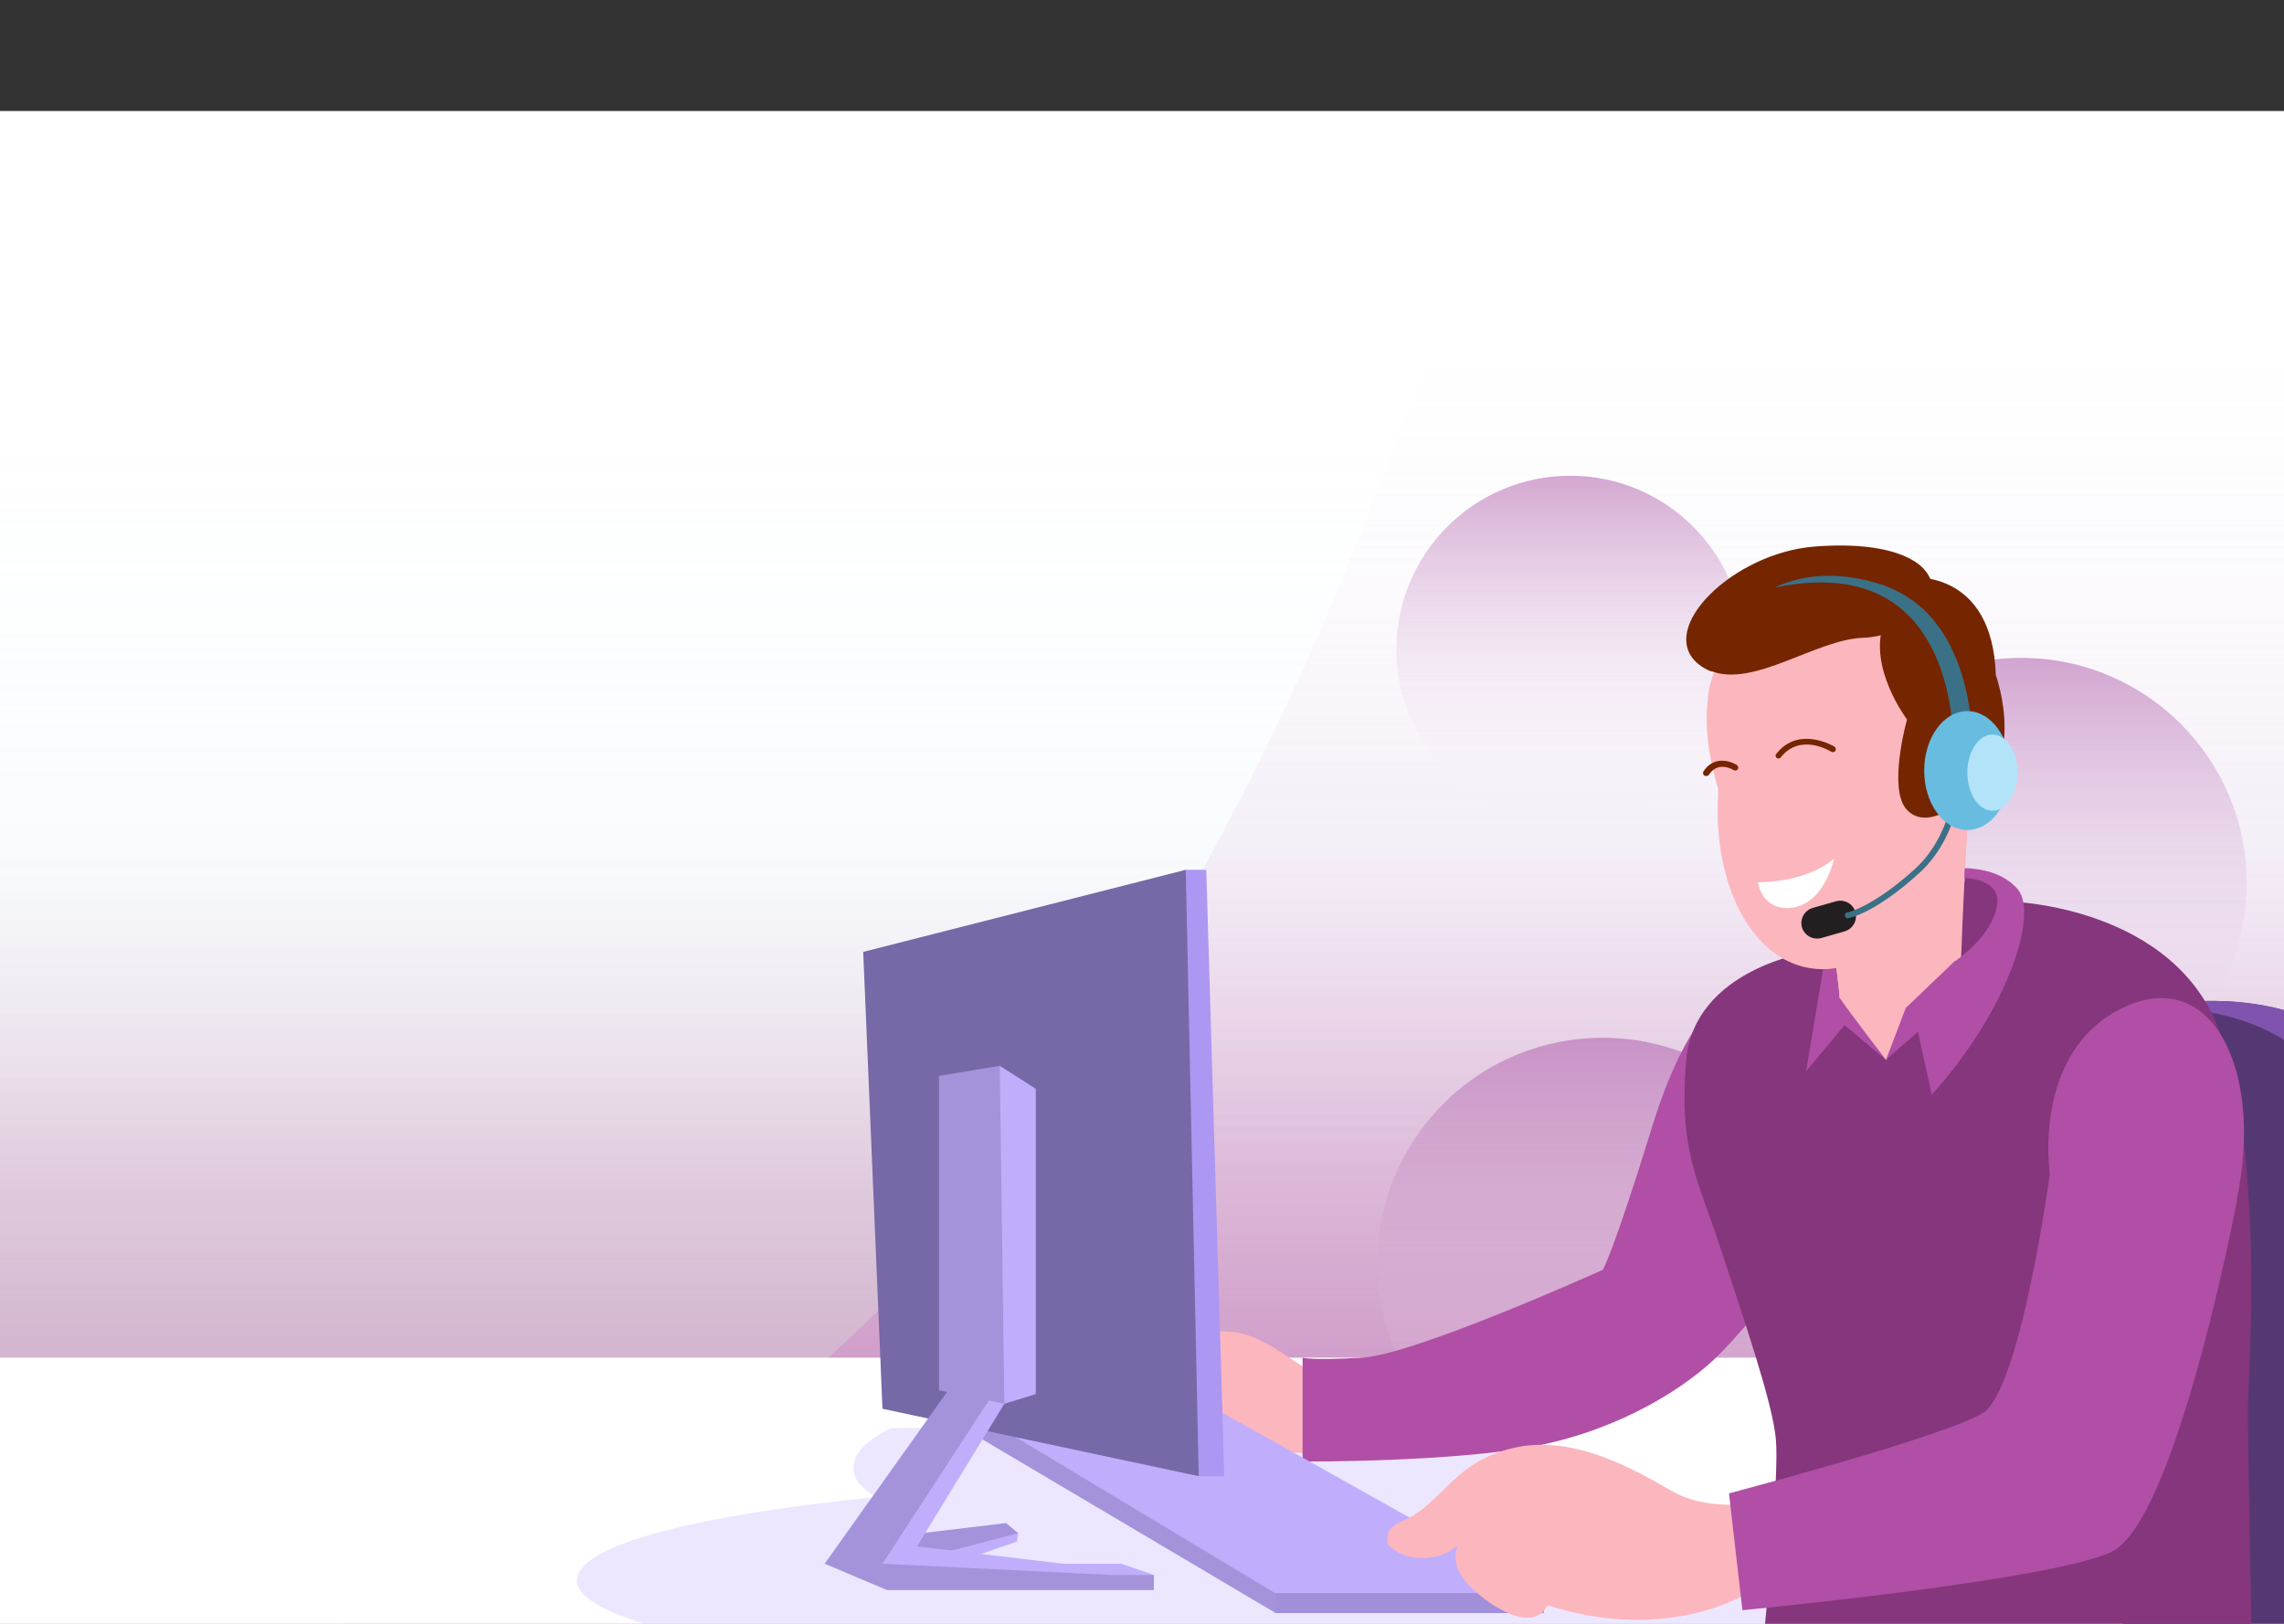 <svg width="1440" height="1024" viewBox="0 0 1440 1024" fill="none" xmlns="http://www.w3.org/2000/svg">
<rect x="0" y="0" width="1440" height="1024" fill="#333333" stroke="none"/>
<path d="M-0.843 70H1440V1024.4H-0.843V70Z" fill="white"/>
<path opacity="0.5" d="M-1 0H1440V1024H-1V0Z" fill="url(#paint0_linear_197_2226)"/>
<path opacity="0.5" d="M211.481 1024.4H1440V70H943.786C908.399 214.982 715.089 906.354 211.745 1024.4H211.481Z" fill="url(#paint1_linear_197_2226)"/>
<path opacity="0.5" d="M1274.42 699.048C1195.95 699.048 1132.34 635.438 1132.34 556.971C1132.34 478.504 1195.95 414.894 1274.42 414.894C1352.89 414.894 1416.5 478.504 1416.5 556.971C1416.5 635.438 1352.89 699.048 1274.42 699.048Z" fill="url(#paint2_linear_197_2226)"/>
<path opacity="0.5" d="M910.016 896.972C854.531 841.488 854.531 751.529 910.016 696.045C965.5 640.56 1055.46 640.56 1110.94 696.045C1166.43 751.529 1166.43 841.488 1110.94 896.972C1055.46 952.457 965.5 952.457 910.016 896.972Z" fill="url(#paint3_linear_197_2226)"/>
<path opacity="0.5" d="M990 519.207C929.472 519.207 880.405 470.14 880.405 409.612C880.405 349.085 929.472 300.017 990 300.017C1050.53 300.017 1099.59 349.085 1099.59 409.612C1099.59 470.14 1050.53 519.207 990 519.207Z" fill="url(#paint4_linear_197_2226)"/>
<path d="M-0.843 856.178H1440V1024.4H-0.843V856.178Z" fill="white"/>
<g style="mix-blend-mode:multiply" opacity="0.3">
<path d="M363.593 996.407C363.593 1006.44 379.438 1015.95 407.695 1024.4H1162.18C1190.44 1015.95 1206.29 1006.44 1206.29 996.407C1206.29 970.791 1102.5 948.608 953.821 938.837C958.311 934.611 960.951 929.858 960.951 925.104C960.951 916.125 952.237 907.939 937.184 900.545H561.92C546.604 907.939 538.153 916.39 538.153 925.104C538.153 933.819 543.17 938.045 551.885 944.118C438.593 955.474 363.857 974.488 363.857 996.407H363.593Z" fill="#C0AEFD"/>
</g>
<path d="M1440 1024.4H1338.59L1375.56 631.971C1377.15 632.235 1407.25 628.01 1440 636.989V1024.4Z" fill="#553873"/>
<path d="M1440 655.739C1418.35 642.27 1394.05 637.517 1375.04 636.196L1375.56 631.971C1377.15 632.235 1407.25 628.01 1440 636.989V655.739Z" fill="#8054AE"/>
<path d="M706.109 877.569C701.62 884.963 701.092 893.678 700.827 902.393C700.827 904.77 700.828 906.883 701.356 908.995C702.412 912.692 705.053 915.861 708.222 917.974C716.408 923.784 726.972 925.104 736.743 924.312C746.778 923.52 756.285 920.615 766.056 919.03C788.239 914.805 810.951 915.861 833.662 916.654C833.926 901.073 835.246 885.492 836.831 869.911C824.683 864.893 814.12 856.706 803.028 849.84C791.937 842.974 778.732 837.957 765.792 840.069C758.662 841.39 751.796 844.559 745.458 848.256C738.063 852.481 730.669 857.235 723.275 861.988C716.673 866.214 710.07 870.703 705.845 877.305L706.109 877.569Z" fill="#FCB6BD"/>
<path d="M1094.31 623.52C1094.31 623.52 1066.06 631.179 1041.76 710.14C1017.47 788.837 1010.6 800.721 1010.6 800.721C1010.6 800.721 892.025 854.33 858.75 856.178C825.74 858.027 821.251 856.178 821.251 856.178V921.671C821.251 921.671 916.849 922.199 969.402 911.636C1022.22 901.073 1063.94 874.664 1084.81 853.273C1105.67 831.883 1126.53 803.626 1126.53 803.626L1094.05 623.52H1094.31Z" fill="#B04FA5"/>
<path d="M814.384 1008.82L804.349 1017.27L612.624 903.714V889.453L625.828 892.622L810.687 1001.95L814.384 1008.82Z" fill="#A493DB"/>
<path d="M956.461 999.576L973.363 1004.59V1017.27H804.349V1004.59L806.726 997.463L956.461 999.576Z" fill="#A18FDA"/>
<path d="M759.719 884.964C761.567 885.492 973.363 1004.59 973.363 1004.59H803.821L612.36 889.453L759.719 884.964Z" fill="#C0AEFD"/>
<path d="M1267.82 568.591C1267.82 568.591 1371.6 571.232 1399.86 651.777C1428.12 732.323 1417.29 865.95 1417.29 890.245C1417.29 914.541 1419.4 1024.4 1419.4 1024.4H1112.8C1112.8 1024.4 1121.78 930.65 1119.67 907.939C1117.82 885.228 1099.33 831.619 1085.07 788.045C1070.81 744.207 1058.13 725.721 1063.15 668.415C1068.17 611.108 1140.79 600.281 1140.79 600.281L1268.08 568.591H1267.82Z" fill="#85367C"/>
<path d="M1189.12 668.415L1162.98 646.496L1138.68 675.545L1152.94 589.982L1172.48 587.605L1189.12 668.415Z" fill="#B04FA5"/>
<path d="M1217.9 550.369C1217.9 550.369 1233.49 545.879 1246.43 550.369C1259.37 554.858 1268.87 562.253 1267.82 573.608C1266.76 584.964 1242.46 608.732 1242.46 608.732L1217.9 619.031V550.369Z" fill="#85367C"/>
<path d="M1156.37 598.168L1159.54 625.369V628.802C1165.09 637.253 1189.12 668.415 1189.12 668.415L1236.39 604.77C1236.92 589.717 1237.71 572.552 1238.5 556.179C1239.3 539.277 1240.35 522.904 1240.88 510.492C1241.67 496.496 1242.2 487.517 1242.2 487.517L1219.49 492.006L1201 522.904L1156.11 598.168H1156.37Z" fill="#FCB6BD"/>
<g style="mix-blend-mode:multiply">
<path d="M1156.37 598.168L1159.54 625.369C1207.87 608.467 1229.26 580.474 1238.5 555.915C1239.29 539.013 1240.35 522.64 1240.88 510.228L1201 522.64L1156.11 597.904L1156.37 598.168Z" fill="#FCB6BD"/>
</g>
<path d="M874.333 972.375C875.125 974.224 876.445 975.808 878.294 976.865C888.329 984.259 902.59 984.259 913.417 978.449C915.794 977.129 917.906 975.544 920.019 973.432C919.491 973.96 919.227 974.752 918.963 975.28C917.378 978.977 917.378 983.203 918.435 987.164C920.019 992.974 924.245 997.992 928.734 1002.22C934.808 1008.03 941.674 1012.78 949.333 1016.48C953.822 1018.59 958.575 1020.44 963.593 1020.17C968.082 1020.17 972.572 1017.8 974.685 1013.84C974.949 1013.31 975.213 1012.78 975.477 1012.25C975.741 1012.25 976.269 1012.25 976.533 1012.52C1018.79 1026.25 1067.64 1025.19 1105.93 1002.48C1106.73 989.013 1106.46 961.812 1105.41 948.608C1087.18 949.664 1069.23 949.136 1053.38 939.893C1024.86 923.256 993.17 907.411 960.424 911.9C946.428 914.013 933.223 919.559 922.396 928.273C918.699 931.178 915.002 934.611 911.568 938.044C908.928 940.685 906.287 943.326 903.382 945.967C898.364 950.72 893.083 954.946 887.009 957.851C884.104 959.435 880.671 960.492 878.294 962.604C875.653 964.717 874.069 968.414 875.125 971.583L874.333 972.375Z" fill="#FCB6BD"/>
<g style="mix-blend-mode:multiply">
<path d="M902.854 946.759L904.702 946.231C904.702 945.967 916.058 935.139 934.808 928.009C953.558 920.879 983.928 930.122 984.192 930.386C984.72 930.386 985.248 930.386 985.512 929.858C985.512 929.33 985.512 928.801 984.984 928.537C983.664 928.273 953.558 919.03 934.28 926.425C924.245 930.122 916.322 935.139 911.04 938.837C908.4 941.477 905.759 944.118 902.854 946.759Z" fill="#FCB6BD"/>
<path d="M919.755 973.696C919.227 974.224 918.963 975.016 918.699 975.544C920.284 973.96 921.868 972.375 923.188 971.319C930.847 964.453 935.865 960.756 950.125 952.833C963.593 945.439 987.889 952.833 988.153 952.833C988.681 952.833 989.21 952.833 989.474 952.305C989.474 951.777 989.474 951.249 988.681 950.985C987.625 950.72 963.065 943.062 949.069 950.985C935.6 958.643 930.055 962.34 921.868 969.735C919.755 971.847 916.586 975.016 913.417 978.449C915.794 977.129 917.907 975.544 920.02 973.432L919.755 973.696Z" fill="#FCB6BD"/>
<path d="M961.218 992.446C975.214 1001.95 974.158 1012.25 974.158 1012.52V1014.36C974.422 1013.84 974.686 1013.31 974.95 1012.78C975.214 1012.78 975.742 1012.78 976.006 1013.04C976.006 1011.2 976.534 1000.63 962.274 990.861C961.746 990.597 961.218 990.861 960.953 990.861C960.689 991.389 960.953 991.918 960.953 992.182L961.218 992.446Z" fill="#FCB6BD"/>
</g>
<path d="M633.751 964.981L641.937 966.83L641.145 972.111L597.835 987.164L580.142 979.242L588.328 969.206L633.751 964.981Z" fill="#C0AEFD"/>
<path d="M539.208 971.847L634.279 960.492L641.937 966.83L570.37 985.58L539.208 971.847Z" fill="#A493DB"/>
<path d="M736.48 557.499L747.571 548.52H760.512L771.867 930.914H755.758L747.836 921.671L736.48 557.499Z" fill="#AC97F2"/>
<path d="M747.572 548.52L755.759 930.914L556.376 888.397L544.228 600.281L747.572 548.52Z" fill="#7768A7"/>
<path d="M722.22 996.935L727.501 993.238L706.903 986.108H670.195L552.414 972.111L544.227 986.108L569.051 994.558L722.22 996.935Z" fill="#C0AEFD"/>
<path d="M612.624 875.985L630.318 872.552L633.223 885.228L576.181 978.449L556.374 986.108L547.924 980.034L612.624 875.985Z" fill="#C0AEFD"/>
<path d="M617.642 686.636L630.318 672.112L653.029 686.636V879.154L633.223 885.228L621.867 872.023L617.642 686.636Z" fill="#C0AEFD"/>
<path d="M727.501 1002.75H559.28L519.931 986.108L602.854 869.647L630.318 872.551L556.375 986.108L700.829 993.238H727.501V1002.75Z" fill="#A493DB"/>
<path d="M630.318 672.112L633.223 885.228L592.026 876.777V678.45L630.318 672.112Z" fill="#A493DB"/>
<path d="M1083.22 501.249C1080.05 557.499 1104.09 604.77 1141.32 610.58C1182.52 617.182 1223.98 570.439 1234.28 506.531C1242.47 455.299 1227.94 408.82 1200.74 388.75C1193.87 383.732 1186.22 380.299 1178.03 378.978C1169.58 377.658 1161.13 378.45 1153.21 381.355C1129.17 382.147 1083.49 390.598 1076.88 440.246C1074.77 455.563 1076.36 474.577 1083.49 498.344C1083.49 498.344 1083.49 498.609 1083.49 498.873C1083.49 499.665 1083.49 500.457 1083.49 501.249H1083.22Z" fill="#FCB6BD"/>
<g style="mix-blend-mode:multiply">
<path d="M1076.62 440.246C1138.94 447.376 1198.89 390.334 1200.48 388.75C1193.61 383.732 1185.95 380.299 1177.76 378.978C1169.31 377.658 1160.86 378.45 1152.94 381.355C1128.91 382.147 1083.22 390.598 1076.62 440.246Z" fill="#FCB6BD"/>
</g>
<g style="mix-blend-mode:multiply">
<path d="M1122.04 535.052C1122.04 535.052 1114.38 551.954 1098.8 540.862C1098.8 540.862 1106.99 553.274 1124.15 544.559C1124.15 544.559 1131.55 536.373 1122.31 534.788L1122.04 535.052Z" fill="#FCB6BD"/>
</g>
<path d="M1156.37 541.39C1156.37 541.39 1141.85 555.915 1108.31 556.443C1108.31 556.443 1110.69 573.872 1128.64 572.552C1146.6 570.968 1154 551.161 1156.37 541.39Z" fill="white"/>
<path d="M1205.49 364.19C1205.49 364.19 1256.2 359.436 1258.31 425.721C1258.31 425.721 1281.02 488.573 1234.28 506.795C1234.28 506.795 1214.74 523.696 1202.33 510.756C1189.91 497.816 1202.33 453.714 1202.33 453.714C1202.33 453.714 1177.77 421.232 1187.54 393.503L1205.76 364.19H1205.49Z" fill="#752500"/>
<path d="M1070.55 418.591C1073.19 420.704 1075.83 422.288 1078.73 423.345C1078.73 423.345 1079 423.345 1079.26 423.345C1106.2 433.38 1145.28 403.274 1174.33 402.218C1187.8 401.69 1197.57 396.936 1204.44 391.39C1207.34 389.014 1209.72 386.373 1211.83 384.26C1216.06 378.978 1217.9 374.489 1217.9 374.489C1221.07 355.739 1195.72 340.686 1144.23 344.647C1092.73 348.609 1044.14 396.408 1070.55 418.591Z" fill="#752500"/>
<path d="M1118.87 370.528C1136.57 362.077 1158.49 360.492 1183.05 367.623C1194.93 371.056 1204.44 376.866 1212.1 383.732C1246.16 415.158 1243.52 472.992 1243.52 472.992L1231.64 471.936C1231.64 443.943 1223.45 348.609 1119.14 370.528H1118.87Z" fill="#3A7187"/>
<path d="M1120.99 478.274C1121.51 478.274 1122.31 478.274 1122.83 477.482C1134.98 462.165 1153.73 473.521 1154.52 474.049C1155.32 474.577 1156.64 474.313 1157.17 473.521C1157.69 472.728 1157.43 471.408 1156.64 470.88C1156.64 470.88 1134.19 457.147 1119.93 475.369C1119.14 476.161 1119.4 477.482 1120.19 478.01C1120.46 478.01 1120.72 478.274 1121.25 478.538L1120.99 478.274Z" fill="#752500"/>
<path d="M1075.83 489.365C1076.36 489.365 1077.15 489.101 1077.41 488.573C1083.22 479.594 1092.73 485.404 1092.99 485.668C1093.79 486.196 1095.11 485.932 1095.63 485.14C1096.16 484.348 1095.9 483.027 1095.11 482.499C1090.62 479.594 1080.32 476.689 1073.98 486.461C1073.45 487.253 1073.72 488.573 1074.51 489.101C1074.77 489.101 1075.3 489.365 1075.56 489.365H1075.83Z" fill="#752500"/>
<path d="M1232.69 606.091C1232.69 606.091 1255.93 590.774 1259.1 570.703C1261.21 557.763 1248.01 554.33 1238.5 553.538C1238.5 551.425 1238.5 549.577 1238.77 547.464C1248.01 547.728 1263.06 550.105 1272.04 560.668C1285.77 576.777 1264.91 638.573 1217.9 690.334L1209.19 650.721L1189.12 668.15L1201.53 635.668L1232.69 605.827V606.091Z" fill="#B04FA5"/>
<path d="M1148.19 591.566L1162.98 587.341C1168.26 585.756 1171.16 580.475 1169.84 575.193C1168.26 569.911 1162.98 567.006 1157.69 568.327L1142.91 572.552C1137.62 574.136 1134.72 579.418 1136.04 584.7C1137.62 589.982 1142.91 592.886 1148.19 591.566Z" fill="#231F20"/>
<path d="M1165.62 578.89C1166.41 578.89 1182.78 575.457 1210.25 550.369C1237.98 525.017 1237.71 483.556 1237.45 481.971C1237.45 480.915 1236.65 480.123 1235.6 480.123C1234.54 480.123 1233.75 480.915 1233.75 481.971C1233.75 482.499 1234.01 523.432 1207.61 547.728C1180.93 572.024 1164.82 575.457 1164.56 575.457C1163.5 575.457 1162.98 576.513 1163.24 577.57C1163.24 578.626 1164.3 579.154 1165.35 579.154L1165.62 578.89Z" fill="#3A7187"/>
<path d="M1240.35 523.432C1225.33 523.432 1213.15 506.643 1213.15 485.932C1213.15 465.222 1225.33 448.433 1240.35 448.433C1255.38 448.433 1267.55 465.222 1267.55 485.932C1267.55 506.643 1255.38 523.432 1240.35 523.432Z" fill="#67BCE0"/>
<path d="M1240.35 487.253C1240.35 500.457 1247.48 511.285 1256.2 511.285C1264.91 511.285 1272.04 500.457 1272.04 487.253C1272.04 474.049 1264.91 463.221 1256.2 463.221C1247.48 463.221 1240.35 474.049 1240.35 487.253Z" fill="#B3E3F8"/>
<path d="M1410.42 756.883C1409.89 759.788 1371.6 960.756 1330.67 978.977C1289.74 997.199 1098.54 1015.42 1098.54 1015.42L1090.09 941.742C1090.09 941.742 1226.36 905.826 1250.12 891.037C1273.89 876.513 1292.38 740.245 1292.38 740.245C1292.38 740.245 1280.76 663.661 1338.06 635.668C1395.37 607.939 1427.32 676.601 1410.16 756.619L1410.42 756.883Z" fill="#B04FA5"/>
<g style="mix-blend-mode:multiply">
<path d="M1127.85 493.327C1128.38 493.327 1128.91 493.327 1129.17 492.799C1138.68 480.915 1150.56 489.63 1151.09 490.158C1151.62 490.686 1152.68 490.422 1152.94 490.158C1153.47 489.63 1153.2 488.573 1152.94 488.309C1152.94 488.309 1138.41 477.482 1127.32 491.478C1126.79 492.006 1127.06 493.063 1127.32 493.327C1127.32 493.327 1127.85 493.327 1128.12 493.591L1127.85 493.327Z" fill="#FCB6BD"/>
</g>
<g style="mix-blend-mode:multiply">
<path d="M1083.22 498.873C1083.22 499.665 1083.22 500.457 1083.22 501.249C1089.03 495.44 1096.69 499.929 1096.96 500.193C1097.48 500.457 1098.01 500.193 1098.28 499.929C1098.54 499.401 1098.28 498.873 1098.01 498.609C1098.01 498.609 1089.83 493.855 1083.22 498.609C1083.22 498.609 1083.22 498.873 1083.22 499.137V498.873Z" fill="#FCB6BD"/>
</g>
<defs>
<linearGradient id="paint0_linear_197_2226" x1="719.5" y1="1043.27" x2="719.5" y2="23.801" gradientUnits="userSpaceOnUse">
<stop stop-color="#85367C"/>
<stop offset="0.2" stop-color="#85367C" stop-opacity="0.7"/>
<stop offset="0.3" stop-color="#85367C" stop-opacity="0.5"/>
<stop offset="0.5" stop-color="#D5ECF6" stop-opacity="0.3"/>
<stop offset="0.7" stop-color="#EBF6FB" stop-opacity="0.1"/>
<stop offset="0.8" stop-color="#F9FCFD" stop-opacity="0"/>
<stop offset="0.9" stop-color="white" stop-opacity="0"/>
</linearGradient>
<linearGradient id="paint1_linear_197_2226" x1="825.74" y1="1042.36" x2="825.74" y2="82.412" gradientUnits="userSpaceOnUse">
<stop stop-color="#BF57B3"/>
<stop offset="0.9" stop-color="white" stop-opacity="0"/>
</linearGradient>
<linearGradient id="paint2_linear_197_2226" x1="1274.42" y1="414.894" x2="1274.42" y2="719.647" gradientUnits="userSpaceOnUse">
<stop stop-color="#A952A5"/>
<stop offset="0.9" stop-color="white" stop-opacity="0"/>
</linearGradient>
<linearGradient id="paint3_linear_197_2226" x1="1010.59" y1="654.338" x2="1010.59" y2="958.827" gradientUnits="userSpaceOnUse">
<stop stop-color="#A952A5"/>
<stop offset="0.9" stop-color="white" stop-opacity="0"/>
</linearGradient>
<linearGradient id="paint4_linear_197_2226" x1="990" y1="300.281" x2="990" y2="534.788" gradientUnits="userSpaceOnUse">
<stop stop-color="#A952A5"/>
<stop offset="0.9" stop-color="white" stop-opacity="0"/>
</linearGradient>
</defs>
</svg>
